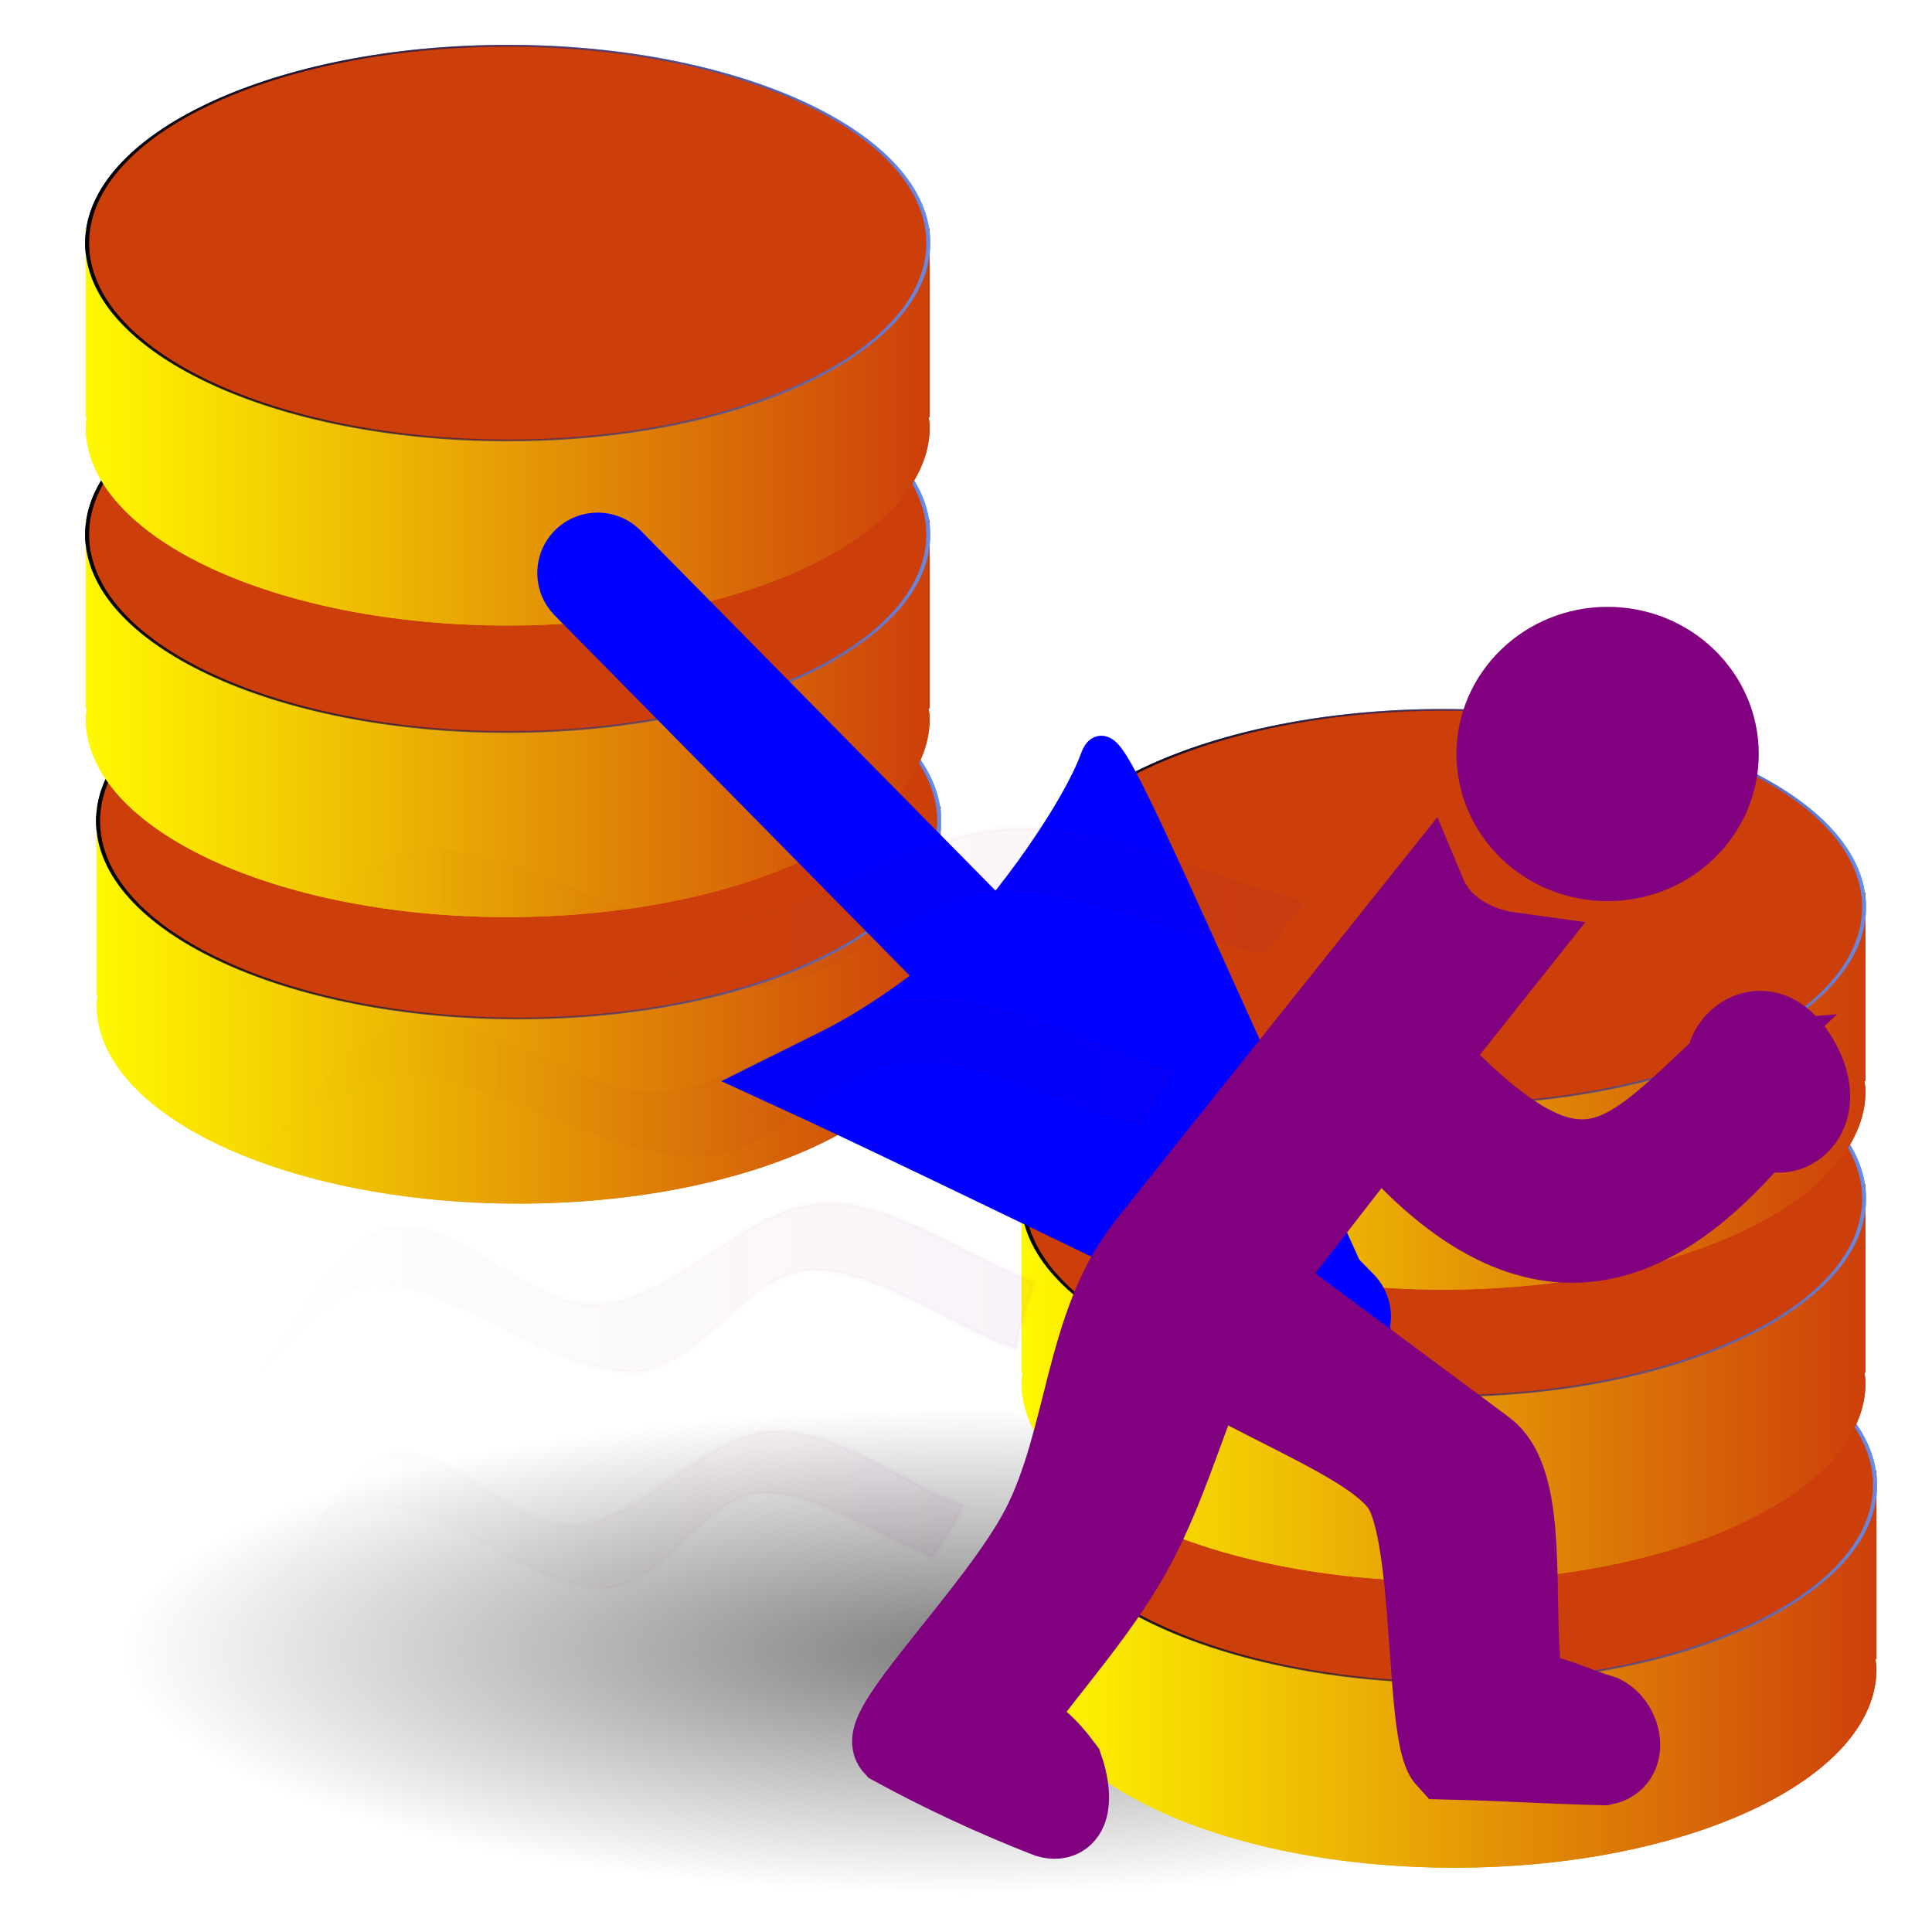<?xml version="1.0" encoding="UTF-8" standalone="no"?>
<!-- Created with Inkscape (http://www.inkscape.org/) -->

<svg
   xmlns:dc="http://purl.org/dc/elements/1.1/"
   xmlns:cc="http://creativecommons.org/ns#"
   xmlns:rdf="http://www.w3.org/1999/02/22-rdf-syntax-ns#"
   xmlns:svg="http://www.w3.org/2000/svg"
   xmlns="http://www.w3.org/2000/svg"
   xmlns:xlink="http://www.w3.org/1999/xlink"
   xmlns:sodipodi="http://sodipodi.sourceforge.net/DTD/sodipodi-0.dtd"
   xmlns:inkscape="http://www.inkscape.org/namespaces/inkscape"
   width="48"
   height="48"
   id="svg2"
   sodipodi:version="0.32"
   inkscape:version="0.47 r22583"
   version="1.0"
   sodipodi:docname="importUnitTest.svg"
   inkscape:export-filename="/home/jimmac/gfx/ximian/tango-icon-theme/scalable/devices/media-floppy.png"
   inkscape:export-xdpi="90"
   inkscape:export-ydpi="90"
   inkscape:output_extension="org.inkscape.output.svg.inkscape">
  <defs
     id="defs4">
    <marker
       inkscape:stockid="Arrow2Mend"
       orient="auto"
       refY="0.0"
       refX="0.0"
       id="Arrow2Mend"
       style="overflow:visible;">
      <path
         id="path3800"
         style="font-size:12.0;fill-rule:evenodd;stroke-width:0.625;stroke-linejoin:round;"
         d="M 8.719,4.034 L -2.207,0.016 L 8.719,-4.002 C 6.973,-1.63 6.983,1.616 8.719,4.034 z "
         transform="scale(0.6) rotate(180) translate(0,0)" />
    </marker>
    <marker
       inkscape:stockid="Arrow2Send"
       orient="auto"
       refY="0.0"
       refX="0.0"
       id="Arrow2Send"
       style="overflow:visible;">
      <path
         id="path3806"
         style="font-size:12.0;fill-rule:evenodd;stroke-width:0.625;stroke-linejoin:round;"
         d="M 8.719,4.034 L -2.207,0.016 L 8.719,-4.002 C 6.973,-1.63 6.983,1.616 8.719,4.034 z "
         transform="scale(0.3) rotate(180) translate(-2.3,0)" />
    </marker>
    <marker
       inkscape:stockid="Arrow1Send"
       orient="auto"
       refY="0.0"
       refX="0.0"
       id="Arrow1Send"
       style="overflow:visible;">
      <path
         id="path3788"
         d="M 0.0,0.0 L 5.0,-5.0 L -12.5,0.0 L 5.0,5.0 L 0.0,0.0 z "
         style="fill-rule:evenodd;stroke:#000000;stroke-width:1.0pt;marker-start:none;"
         transform="scale(0.2) rotate(180) translate(6,0)" />
    </marker>
    <marker
       inkscape:stockid="Arrow1Mend"
       orient="auto"
       refY="0.0"
       refX="0.0"
       id="Arrow1Mend"
       style="overflow:visible;">
      <path
         id="path3782"
         d="M 0.0,0.0 L 5.0,-5.0 L -12.5,0.0 L 5.0,5.0 L 0.0,0.0 z "
         style="fill-rule:evenodd;stroke:#000000;stroke-width:1.0pt;marker-start:none;"
         transform="scale(0.4) rotate(180) translate(10,0)" />
    </marker>
    <marker
       inkscape:stockid="Arrow2Lend"
       orient="auto"
       refY="0.0"
       refX="0.0"
       id="Arrow2Lend"
       style="overflow:visible;">
      <path
         id="path3794"
         style="font-size:12.0;fill-rule:evenodd;stroke-width:0.625;stroke-linejoin:round;"
         d="M 8.719,4.034 L -2.207,0.016 L 8.719,-4.002 C 6.973,-1.63 6.983,1.616 8.719,4.034 z "
         transform="scale(1.1) rotate(180) translate(1,0)" />
    </marker>
    <linearGradient
       inkscape:collect="always"
       xlink:href="#linearGradient3196"
       id="linearGradient3409"
       gradientUnits="userSpaceOnUse"
       x1="231"
       y1="528.862"
       x2="443"
       y2="528.862" />
    <linearGradient
       inkscape:collect="always"
       xlink:href="#linearGradient7982"
       id="linearGradient3407"
       gradientUnits="userSpaceOnUse"
       x1="4.146"
       y1="79.5"
       x2="215.854"
       y2="79.5" />
    <linearGradient
       inkscape:collect="always"
       xlink:href="#linearGradient7982"
       id="linearGradient3405"
       gradientUnits="userSpaceOnUse"
       x1="-1.335"
       y1="106.909"
       x2="210.373"
       y2="106.909" />
    <linearGradient
       inkscape:collect="always"
       xlink:href="#linearGradient7982"
       id="linearGradient3403"
       gradientUnits="userSpaceOnUse"
       gradientTransform="translate(-5.481,2.741)"
       x1="4.146"
       y1="79.5"
       x2="215.854"
       y2="79.5" />
    <linearGradient
       inkscape:collect="always"
       xlink:href="#linearGradient3196"
       id="linearGradient3401"
       gradientUnits="userSpaceOnUse"
       x1="231"
       y1="528.862"
       x2="443"
       y2="528.862" />
    <linearGradient
       inkscape:collect="always"
       xlink:href="#linearGradient7982"
       id="linearGradient3399"
       gradientUnits="userSpaceOnUse"
       x1="4.146"
       y1="79.5"
       x2="215.854"
       y2="79.5" />
    <linearGradient
       inkscape:collect="always"
       xlink:href="#linearGradient7982"
       id="linearGradient3397"
       gradientUnits="userSpaceOnUse"
       x1="-1.335"
       y1="106.909"
       x2="210.373"
       y2="106.909" />
    <linearGradient
       inkscape:collect="always"
       xlink:href="#linearGradient7982"
       id="linearGradient3395"
       gradientUnits="userSpaceOnUse"
       gradientTransform="translate(-5.481,2.741)"
       x1="4.146"
       y1="79.5"
       x2="215.854"
       y2="79.5" />
    <linearGradient
       inkscape:collect="always"
       xlink:href="#linearGradient3196"
       id="linearGradient3383"
       gradientUnits="userSpaceOnUse"
       x1="231"
       y1="528.862"
       x2="443"
       y2="528.862" />
    <linearGradient
       inkscape:collect="always"
       xlink:href="#linearGradient7982"
       id="linearGradient3381"
       gradientUnits="userSpaceOnUse"
       x1="4.146"
       y1="79.5"
       x2="215.854"
       y2="79.5" />
    <linearGradient
       inkscape:collect="always"
       xlink:href="#linearGradient7982"
       id="linearGradient3379"
       gradientUnits="userSpaceOnUse"
       x1="-1.335"
       y1="106.909"
       x2="210.373"
       y2="106.909" />
    <linearGradient
       inkscape:collect="always"
       xlink:href="#linearGradient7982"
       id="linearGradient3377"
       gradientUnits="userSpaceOnUse"
       gradientTransform="translate(-5.481,2.741)"
       x1="4.146"
       y1="79.5"
       x2="215.854"
       y2="79.5" />
    <linearGradient
       inkscape:collect="always"
       xlink:href="#linearGradient3196"
       id="linearGradient3375"
       gradientUnits="userSpaceOnUse"
       x1="231"
       y1="528.862"
       x2="443"
       y2="528.862" />
    <linearGradient
       inkscape:collect="always"
       xlink:href="#linearGradient7982"
       id="linearGradient3373"
       gradientUnits="userSpaceOnUse"
       x1="4.146"
       y1="79.5"
       x2="215.854"
       y2="79.5" />
    <linearGradient
       inkscape:collect="always"
       xlink:href="#linearGradient7982"
       id="linearGradient3371"
       gradientUnits="userSpaceOnUse"
       x1="-1.335"
       y1="106.909"
       x2="210.373"
       y2="106.909" />
    <linearGradient
       inkscape:collect="always"
       xlink:href="#linearGradient7982"
       id="linearGradient3369"
       gradientUnits="userSpaceOnUse"
       gradientTransform="translate(-5.481,2.741)"
       x1="4.146"
       y1="79.5"
       x2="215.854"
       y2="79.5" />
    <linearGradient
       inkscape:collect="always"
       xlink:href="#linearGradient3196"
       id="linearGradient3220"
       gradientUnits="userSpaceOnUse"
       x1="231"
       y1="528.862"
       x2="443"
       y2="528.862" />
    <linearGradient
       inkscape:collect="always"
       xlink:href="#linearGradient7982"
       id="linearGradient3351"
       gradientUnits="userSpaceOnUse"
       x1="4.146"
       y1="79.5"
       x2="215.854"
       y2="79.5" />
    <linearGradient
       inkscape:collect="always"
       xlink:href="#linearGradient7982"
       id="linearGradient3308"
       x1="-1.335"
       y1="106.909"
       x2="210.373"
       y2="106.909"
       gradientUnits="userSpaceOnUse" />
    <linearGradient
       inkscape:collect="always"
       xlink:href="#linearGradient7982"
       id="linearGradient3258"
       gradientUnits="userSpaceOnUse"
       x1="4.146"
       y1="79.5"
       x2="215.854"
       y2="79.5"
       gradientTransform="translate(-5.481,2.741)" />
    <linearGradient
       id="linearGradient3196">
      <stop
         style="stop-color:#000000;stop-opacity:1;"
         offset="0"
         id="stop3198" />
      <stop
         id="stop3208"
         offset="0.5"
         style="stop-color:#151562;stop-opacity:0.541;" />
      <stop
         style="stop-color:#6190f8;stop-opacity:0.91;"
         offset="1"
         id="stop3200" />
    </linearGradient>
    <linearGradient
       inkscape:collect="always"
       xlink:href="#linearGradient3196"
       id="linearGradient3769"
       gradientUnits="userSpaceOnUse"
       x1="231"
       y1="528.862"
       x2="443"
       y2="528.862" />
    <linearGradient
       inkscape:collect="always"
       xlink:href="#linearGradient7982"
       id="linearGradient3337"
       gradientUnits="userSpaceOnUse"
       x1="4.146"
       y1="79.5"
       x2="215.854"
       y2="79.5" />
    <linearGradient
       inkscape:collect="always"
       xlink:href="#linearGradient7982"
       id="linearGradient3767"
       gradientUnits="userSpaceOnUse"
       x1="-1.335"
       y1="106.909"
       x2="210.373"
       y2="106.909" />
    <linearGradient
       id="linearGradient7982">
      <stop
         id="stop7984"
         offset="0"
         style="stop-color:#fff900;stop-opacity:1;" />
      <stop
         id="stop7986"
         offset="1"
         style="stop-color:#cd3f0a;stop-opacity:1;" />
    </linearGradient>
    <linearGradient
       inkscape:collect="always"
       xlink:href="#linearGradient7982"
       id="linearGradient3765"
       gradientUnits="userSpaceOnUse"
       gradientTransform="translate(-5.481,2.741)"
       x1="4.146"
       y1="79.5"
       x2="215.854"
       y2="79.5" />
    <inkscape:perspective
       sodipodi:type="inkscape:persp3d"
       inkscape:vp_x="0 : 24 : 1"
       inkscape:vp_y="0 : 1000 : 0"
       inkscape:vp_z="48 : 24 : 1"
       inkscape:persp3d-origin="24 : 16 : 1"
       id="perspective35" />
    <linearGradient
       inkscape:collect="always"
       id="linearGradient2371">
      <stop
         style="stop-color:#000000;stop-opacity:1;"
         offset="0"
         id="stop2373" />
      <stop
         style="stop-color:#000000;stop-opacity:0;"
         offset="1"
         id="stop2375" />
    </linearGradient>
    <linearGradient
       id="linearGradient2350">
      <stop
         id="stop2352"
         offset="0"
         style="stop-color:#858585;stop-opacity:1;" />
      <stop
         style="stop-color:#cbcbcb;stop-opacity:1;"
         offset="0.5"
         id="stop2356" />
      <stop
         id="stop2354"
         offset="1"
         style="stop-color:#6b6b6b;stop-opacity:1;" />
    </linearGradient>
    <linearGradient
       inkscape:collect="always"
       id="linearGradient2277">
      <stop
         style="stop-color:#ffffff;stop-opacity:1;"
         offset="0"
         id="stop2279" />
      <stop
         style="stop-color:#ffffff;stop-opacity:0;"
         offset="1"
         id="stop2281" />
    </linearGradient>
    <linearGradient
       id="linearGradient2263">
      <stop
         style="stop-color:#1e2d69;stop-opacity:1;"
         offset="0"
         id="stop2265" />
      <stop
         style="stop-color:#78a7e0;stop-opacity:1;"
         offset="1"
         id="stop2267" />
    </linearGradient>
    <linearGradient
       inkscape:collect="always"
       xlink:href="#linearGradient2263"
       id="linearGradient2269"
       x1="40.885"
       y1="71.869"
       x2="16.88"
       y2="-0.389"
       gradientUnits="userSpaceOnUse"
       gradientTransform="matrix(0.977,0,0,1.14,0.564,-3.271)" />
    <linearGradient
       inkscape:collect="always"
       xlink:href="#linearGradient2277"
       id="linearGradient2283"
       x1="13.784"
       y1="-0.997"
       x2="33.075"
       y2="55.702"
       gradientUnits="userSpaceOnUse"
       gradientTransform="matrix(0.985,0,0,1.148,0.641,-2.934)" />
    <linearGradient
       inkscape:collect="always"
       xlink:href="#linearGradient2350"
       id="linearGradient2348"
       x1="20.125"
       y1="21.844"
       x2="28.562"
       y2="42.469"
       gradientUnits="userSpaceOnUse"
       gradientTransform="matrix(1.068,0,0,1.122,-1.369,-5.574)" />
    <radialGradient
       inkscape:collect="always"
       xlink:href="#linearGradient2371"
       id="radialGradient2377"
       cx="24.312"
       cy="41.156"
       fx="24.312"
       fy="41.156"
       r="22.875"
       gradientTransform="matrix(1,0,0,0.269,-1.352272e-16,30.08)"
       gradientUnits="userSpaceOnUse" />
    <linearGradient
       inkscape:collect="always"
       xlink:href="#linearGradient7982"
       id="linearGradient2477"
       gradientUnits="userSpaceOnUse"
       gradientTransform="translate(-5.481,2.741)"
       x1="4.146"
       y1="79.5"
       x2="215.854"
       y2="79.5" />
    <linearGradient
       inkscape:collect="always"
       xlink:href="#linearGradient7982"
       id="linearGradient2479"
       gradientUnits="userSpaceOnUse"
       x1="-1.335"
       y1="106.909"
       x2="210.373"
       y2="106.909" />
    <linearGradient
       inkscape:collect="always"
       xlink:href="#linearGradient7982"
       id="linearGradient2481"
       gradientUnits="userSpaceOnUse"
       x1="4.146"
       y1="79.5"
       x2="215.854"
       y2="79.5" />
    <linearGradient
       inkscape:collect="always"
       xlink:href="#linearGradient3196"
       id="linearGradient2483"
       gradientUnits="userSpaceOnUse"
       x1="231"
       y1="528.862"
       x2="443"
       y2="528.862" />
    <linearGradient
       inkscape:collect="always"
       xlink:href="#linearGradient7982"
       id="linearGradient2485"
       gradientUnits="userSpaceOnUse"
       gradientTransform="translate(-5.481,2.741)"
       x1="4.146"
       y1="79.5"
       x2="215.854"
       y2="79.5" />
    <linearGradient
       inkscape:collect="always"
       xlink:href="#linearGradient7982"
       id="linearGradient2487"
       gradientUnits="userSpaceOnUse"
       x1="-1.335"
       y1="106.909"
       x2="210.373"
       y2="106.909" />
    <linearGradient
       inkscape:collect="always"
       xlink:href="#linearGradient7982"
       id="linearGradient2489"
       gradientUnits="userSpaceOnUse"
       x1="4.146"
       y1="79.5"
       x2="215.854"
       y2="79.5" />
    <linearGradient
       inkscape:collect="always"
       xlink:href="#linearGradient3196"
       id="linearGradient2491"
       gradientUnits="userSpaceOnUse"
       x1="231"
       y1="528.862"
       x2="443"
       y2="528.862" />
    <linearGradient
       inkscape:collect="always"
       xlink:href="#linearGradient7982"
       id="linearGradient2493"
       gradientUnits="userSpaceOnUse"
       gradientTransform="translate(-5.481,2.741)"
       x1="4.146"
       y1="79.5"
       x2="215.854"
       y2="79.5" />
    <linearGradient
       inkscape:collect="always"
       xlink:href="#linearGradient7982"
       id="linearGradient2495"
       gradientUnits="userSpaceOnUse"
       x1="-1.335"
       y1="106.909"
       x2="210.373"
       y2="106.909" />
    <linearGradient
       inkscape:collect="always"
       xlink:href="#linearGradient7982"
       id="linearGradient2497"
       gradientUnits="userSpaceOnUse"
       x1="4.146"
       y1="79.5"
       x2="215.854"
       y2="79.5" />
    <linearGradient
       inkscape:collect="always"
       xlink:href="#linearGradient3196"
       id="linearGradient2499"
       gradientUnits="userSpaceOnUse"
       x1="231"
       y1="528.862"
       x2="443"
       y2="528.862" />
    <linearGradient
       inkscape:collect="always"
       xlink:href="#linearGradient7982"
       id="linearGradient2501"
       gradientUnits="userSpaceOnUse"
       gradientTransform="translate(-5.481,2.741)"
       x1="4.146"
       y1="79.5"
       x2="215.854"
       y2="79.5" />
    <linearGradient
       inkscape:collect="always"
       xlink:href="#linearGradient7982"
       id="linearGradient2503"
       gradientUnits="userSpaceOnUse"
       x1="-1.335"
       y1="106.909"
       x2="210.373"
       y2="106.909" />
    <linearGradient
       inkscape:collect="always"
       xlink:href="#linearGradient7982"
       id="linearGradient2505"
       gradientUnits="userSpaceOnUse"
       x1="4.146"
       y1="79.5"
       x2="215.854"
       y2="79.5" />
    <linearGradient
       inkscape:collect="always"
       xlink:href="#linearGradient3196"
       id="linearGradient2507"
       gradientUnits="userSpaceOnUse"
       x1="231"
       y1="528.862"
       x2="443"
       y2="528.862" />
    <linearGradient
       inkscape:collect="always"
       xlink:href="#linearGradient7982"
       id="linearGradient2509"
       gradientUnits="userSpaceOnUse"
       gradientTransform="translate(-5.481,2.741)"
       x1="4.146"
       y1="79.5"
       x2="215.854"
       y2="79.5" />
    <linearGradient
       inkscape:collect="always"
       xlink:href="#linearGradient7982"
       id="linearGradient2511"
       gradientUnits="userSpaceOnUse"
       x1="-1.335"
       y1="106.909"
       x2="210.373"
       y2="106.909" />
    <linearGradient
       inkscape:collect="always"
       xlink:href="#linearGradient7982"
       id="linearGradient2513"
       gradientUnits="userSpaceOnUse"
       x1="4.146"
       y1="79.5"
       x2="215.854"
       y2="79.5" />
    <linearGradient
       inkscape:collect="always"
       xlink:href="#linearGradient3196"
       id="linearGradient2515"
       gradientUnits="userSpaceOnUse"
       x1="231"
       y1="528.862"
       x2="443"
       y2="528.862" />
    <linearGradient
       inkscape:collect="always"
       xlink:href="#linearGradient7982"
       id="linearGradient2517"
       gradientUnits="userSpaceOnUse"
       gradientTransform="translate(-5.481,2.741)"
       x1="4.146"
       y1="79.5"
       x2="215.854"
       y2="79.5" />
    <linearGradient
       inkscape:collect="always"
       xlink:href="#linearGradient7982"
       id="linearGradient2519"
       gradientUnits="userSpaceOnUse"
       x1="-1.335"
       y1="106.909"
       x2="210.373"
       y2="106.909" />
    <linearGradient
       inkscape:collect="always"
       xlink:href="#linearGradient7982"
       id="linearGradient2521"
       gradientUnits="userSpaceOnUse"
       x1="4.146"
       y1="79.5"
       x2="215.854"
       y2="79.5" />
    <linearGradient
       inkscape:collect="always"
       xlink:href="#linearGradient3196"
       id="linearGradient2523"
       gradientUnits="userSpaceOnUse"
       x1="231"
       y1="528.862"
       x2="443"
       y2="528.862" />
    <filter
       inkscape:collect="always"
       id="filter3341">
      <feGaussianBlur
         inkscape:collect="always"
         stdDeviation="0.213"
         id="feGaussianBlur3343" />
    </filter>
    <inkscape:perspective
       id="perspective3475"
       inkscape:persp3d-origin="0.5 : 0.33333333 : 1"
       inkscape:vp_z="1 : 0.5 : 1"
       inkscape:vp_y="0 : 1000 : 0"
       inkscape:vp_x="0 : 0.5 : 1"
       sodipodi:type="inkscape:persp3d" />
    <linearGradient
       inkscape:collect="always"
       xlink:href="#linearGradient1538"
       id="linearGradient3935"
       gradientUnits="userSpaceOnUse"
       gradientTransform="matrix(-0.247,0,0,0.041,96.144,-32.292)"
       spreadMethod="pad"
       x1="148.855"
       y1="1019.394"
       x2="389.664"
       y2="1019.394" />
    <linearGradient
       id="linearGradient1538">
      <stop
         id="stop1539"
         offset="0"
         style="stop-color:#800080;stop-opacity:1;" />
      <stop
         id="stop1540"
         offset="1"
         style="stop-color:#660000;stop-opacity:0;" />
    </linearGradient>
    <linearGradient
       inkscape:collect="always"
       xlink:href="#linearGradient1538"
       id="linearGradient3937"
       gradientUnits="userSpaceOnUse"
       gradientTransform="matrix(-0.247,0,0,0.041,96.144,-32.292)"
       x1="148.855"
       y1="1019.394"
       x2="389.664"
       y2="1019.394" />
    <linearGradient
       id="linearGradient3484">
      <stop
         id="stop3486"
         offset="0"
         style="stop-color:#800080;stop-opacity:1;" />
      <stop
         id="stop3488"
         offset="1"
         style="stop-color:#660000;stop-opacity:0;" />
    </linearGradient>
    <filter
       color-interpolation-filters="sRGB"
       inkscape:collect="always"
       id="filter3393">
      <feGaussianBlur
         inkscape:collect="always"
         stdDeviation="0.079"
         id="feGaussianBlur3395" />
    </filter>
    <linearGradient
       inkscape:collect="always"
       xlink:href="#linearGradient1538"
       id="linearGradient3939"
       gradientUnits="userSpaceOnUse"
       gradientTransform="matrix(-0.229,0,0,0.044,96.144,-32.292)"
       spreadMethod="pad"
       x1="191.306"
       y1="1161.22"
       x2="414.945"
       y2="1161.22" />
    <linearGradient
       id="linearGradient3493">
      <stop
         id="stop3495"
         offset="0"
         style="stop-color:#800080;stop-opacity:1;" />
      <stop
         id="stop3497"
         offset="1"
         style="stop-color:#660000;stop-opacity:0;" />
    </linearGradient>
    <linearGradient
       inkscape:collect="always"
       xlink:href="#linearGradient1538"
       id="linearGradient3941"
       gradientUnits="userSpaceOnUse"
       gradientTransform="matrix(-0.229,0,0,0.044,96.144,-32.292)"
       x1="191.306"
       y1="1161.22"
       x2="414.945"
       y2="1161.22" />
    <linearGradient
       id="linearGradient3500">
      <stop
         id="stop3502"
         offset="0"
         style="stop-color:#800080;stop-opacity:1;" />
      <stop
         id="stop3504"
         offset="1"
         style="stop-color:#660000;stop-opacity:0;" />
    </linearGradient>
    <filter
       color-interpolation-filters="sRGB"
       inkscape:collect="always"
       id="filter3389">
      <feGaussianBlur
         inkscape:collect="always"
         stdDeviation="0.079"
         id="feGaussianBlur3391" />
    </filter>
    <linearGradient
       inkscape:collect="always"
       xlink:href="#linearGradient1538"
       id="linearGradient3943"
       gradientUnits="userSpaceOnUse"
       gradientTransform="matrix(-0.204,0,0,0.049,96.144,-32.292)"
       spreadMethod="pad"
       x1="252.696"
       y1="1267.703"
       x2="465.682"
       y2="1267.703" />
    <linearGradient
       id="linearGradient3509">
      <stop
         id="stop3511"
         offset="0"
         style="stop-color:#800080;stop-opacity:1;" />
      <stop
         id="stop3513"
         offset="1"
         style="stop-color:#660000;stop-opacity:0;" />
    </linearGradient>
    <linearGradient
       inkscape:collect="always"
       xlink:href="#linearGradient1538"
       id="linearGradient3945"
       gradientUnits="userSpaceOnUse"
       gradientTransform="matrix(-0.204,0,0,0.049,96.144,-32.292)"
       x1="252.696"
       y1="1267.703"
       x2="465.682"
       y2="1267.703" />
    <linearGradient
       id="linearGradient3516">
      <stop
         id="stop3518"
         offset="0"
         style="stop-color:#800080;stop-opacity:1;" />
      <stop
         id="stop3520"
         offset="1"
         style="stop-color:#660000;stop-opacity:0;" />
    </linearGradient>
    <filter
       color-interpolation-filters="sRGB"
       inkscape:collect="always"
       id="filter3385">
      <feGaussianBlur
         inkscape:collect="always"
         stdDeviation="0.079"
         id="feGaussianBlur3387" />
    </filter>
    <linearGradient
       inkscape:collect="always"
       xlink:href="#linearGradient1538"
       id="linearGradient3947"
       gradientUnits="userSpaceOnUse"
       gradientTransform="matrix(-0.199,0,0,0.05,96.144,-32.292)"
       spreadMethod="pad"
       x1="278.59"
       y1="1478.091"
       x2="472.404"
       y2="1478.091" />
    <linearGradient
       id="linearGradient3525">
      <stop
         id="stop3527"
         offset="0"
         style="stop-color:#800080;stop-opacity:1;" />
      <stop
         id="stop3529"
         offset="1"
         style="stop-color:#660000;stop-opacity:0;" />
    </linearGradient>
    <linearGradient
       inkscape:collect="always"
       xlink:href="#linearGradient1538"
       id="linearGradient3949"
       gradientUnits="userSpaceOnUse"
       gradientTransform="matrix(-0.199,0,0,0.05,96.144,-32.292)"
       x1="278.59"
       y1="1478.091"
       x2="472.404"
       y2="1478.091" />
    <linearGradient
       id="linearGradient3532">
      <stop
         id="stop3534"
         offset="0"
         style="stop-color:#800080;stop-opacity:1;" />
      <stop
         id="stop3536"
         offset="1"
         style="stop-color:#660000;stop-opacity:0;" />
    </linearGradient>
    <filter
       color-interpolation-filters="sRGB"
       inkscape:collect="always"
       id="filter3381">
      <feGaussianBlur
         inkscape:collect="always"
         stdDeviation="0.079"
         id="feGaussianBlur3383" />
    </filter>
  </defs>
  <sodipodi:namedview
     id="base"
     pagecolor="#efefef"
     bordercolor="#666666"
     borderopacity="1.0"
     inkscape:pageopacity="0"
     inkscape:pageshadow="2"
     inkscape:zoom="3.9999998"
     inkscape:cx="15.544386"
     inkscape:cy="24.10441"
     inkscape:document-units="px"
     inkscape:current-layer="layer1"
     inkscape:showpageshadow="false"
     showborder="true"
     borderlayer="top"
     showgrid="true"
     inkscape:grid-points="false"
     inkscape:window-width="688"
     inkscape:window-height="667"
     inkscape:window-x="341"
     inkscape:window-y="56"
     inkscape:window-maximized="0">
    <inkscape:grid
       id="GridFromPre046Settings"
       type="xygrid"
       originx="0px"
       originy="0px"
       spacingx="1px"
       spacingy="1px"
       color="#9f9f9f"
       empcolor="#9f9f9f"
       opacity="0.102"
       empopacity="0.255"
       empspacing="10" />
  </sodipodi:namedview>
  <g
     inkscape:label="Layer 1"
     inkscape:groupmode="layer"
     id="layer1">
    <path
       sodipodi:type="arc"
       style="opacity:0.506;fill:url(#radialGradient2377);fill-opacity:1;stroke:none;stroke-width:1.005;stroke-linecap:butt;stroke-linejoin:miter;stroke-miterlimit:4;stroke-dasharray:none;stroke-dashoffset:0;stroke-opacity:1"
       id="path2361"
       sodipodi:cx="24.3125"
       sodipodi:cy="41.15625"
       sodipodi:rx="22.875"
       sodipodi:ry="6.15625"
       d="M 47.188 41.156 A 22.875 6.156 0 1 1  1.438,41.156 A 22.875 6.156 0 1 1  47.188 41.156 z"
       transform="matrix(0.918,0,0,0.981,1.68,0.648)" />
    <g
       id="g3411"
       transform="matrix(9.9040269e-2,0,0,9.2752177e-2,25.784,31.553)">
      <g
         id="g3353">
        <path
           style="fill:url(#linearGradient3765);fill-opacity:1;stroke:url(#linearGradient3767);stroke-width:0.708;stroke-opacity:1"
           id="path7240"
           d="M 104.519,54.072 C 104.308,54.072 104.105,54.087 103.894,54.088 L -0.981,54.088 L -0.981,103.873 L -0.669,103.873 C -0.784,104.884 -0.981,105.884 -0.981,106.909 C -0.981,136.076 46.283,159.747 104.519,159.747 C 162.755,159.747 210.019,136.076 210.019,106.909 C 210.019,105.884 209.822,104.884 209.706,103.873 L 210.019,103.873 L 210.019,54.088 L 105.144,54.088 C 104.933,54.087 104.73,54.072 104.519,54.072 z" />
        <path
           transform="matrix(1,0,0,0.501,-232.481,-207.296)"
           style="fill:url(#linearGradient3337);fill-opacity:1;stroke:url(#linearGradient3769);stroke-opacity:1"
           sodipodi:type="arc"
           sodipodi:ry="105.5"
           sodipodi:rx="105.5"
           sodipodi:cy="528.86218"
           sodipodi:cx="337"
           id="path5773"
           d="m 442.5,528.862 c 0,58.266 -47.234,105.5 -105.5,105.5 -58.266,0 -105.5,-47.234 -105.5,-105.5 0,-58.266 47.234,-105.5 105.5,-105.5 58.266,0 105.5,47.234 105.5,105.5 z" />
        <path
           d="M 104.519,54.072 C 104.308,54.072 104.105,54.087 103.894,54.088 L -0.981,54.088 L -0.981,103.873 L -0.669,103.873 C -0.784,104.884 -0.981,105.884 -0.981,106.909 C -0.981,136.076 46.283,159.747 104.519,159.747 C 162.755,159.747 210.019,136.076 210.019,106.909 C 210.019,105.884 209.822,104.884 209.706,103.873 L 210.019,103.873 L 210.019,54.088 L 105.144,54.088 C 104.933,54.087 104.73,54.072 104.519,54.072 z"
           id="path3339"
           style="fill:url(#linearGradient3258);fill-opacity:1;stroke:url(#linearGradient3308);stroke-width:0.708;stroke-opacity:1" />
        <path
           d="m 442.5,528.862 c 0,58.266 -47.234,105.5 -105.5,105.5 -58.266,0 -105.5,-47.234 -105.5,-105.5 0,-58.266 47.234,-105.5 105.5,-105.5 58.266,0 105.5,47.234 105.5,105.5 z"
           id="path3341"
           sodipodi:cx="337"
           sodipodi:cy="528.86218"
           sodipodi:rx="105.5"
           sodipodi:ry="105.5"
           sodipodi:type="arc"
           style="fill:url(#linearGradient3351);fill-opacity:1;stroke:url(#linearGradient3220);stroke-opacity:1"
           transform="matrix(1,0,0,0.501,-232.481,-207.296)" />
      </g>
      <g
         transform="translate(-2.741,-76.735)"
         id="g3359">
        <path
           d="M 104.519,54.072 C 104.308,54.072 104.105,54.087 103.894,54.088 L -0.981,54.088 L -0.981,103.873 L -0.669,103.873 C -0.784,104.884 -0.981,105.884 -0.981,106.909 C -0.981,136.076 46.283,159.747 104.519,159.747 C 162.755,159.747 210.019,136.076 210.019,106.909 C 210.019,105.884 209.822,104.884 209.706,103.873 L 210.019,103.873 L 210.019,54.088 L 105.144,54.088 C 104.933,54.087 104.73,54.072 104.519,54.072 z"
           id="path3361"
           style="fill:url(#linearGradient3369);fill-opacity:1;stroke:url(#linearGradient3371);stroke-width:0.708;stroke-opacity:1" />
        <path
           d="m 442.5,528.862 c 0,58.266 -47.234,105.5 -105.5,105.5 -58.266,0 -105.5,-47.234 -105.5,-105.5 0,-58.266 47.234,-105.5 105.5,-105.5 58.266,0 105.5,47.234 105.5,105.5 z"
           id="path3363"
           sodipodi:cx="337"
           sodipodi:cy="528.86218"
           sodipodi:rx="105.5"
           sodipodi:ry="105.5"
           sodipodi:type="arc"
           style="fill:url(#linearGradient3373);fill-opacity:1;stroke:url(#linearGradient3375);stroke-opacity:1"
           transform="matrix(1,0,0,0.501,-232.481,-207.296)" />
        <path
           style="fill:url(#linearGradient3377);fill-opacity:1;stroke:url(#linearGradient3379);stroke-width:0.708;stroke-opacity:1"
           id="path3365"
           d="M 104.519,54.072 C 104.308,54.072 104.105,54.087 103.894,54.088 L -0.981,54.088 L -0.981,103.873 L -0.669,103.873 C -0.784,104.884 -0.981,105.884 -0.981,106.909 C -0.981,136.076 46.283,159.747 104.519,159.747 C 162.755,159.747 210.019,136.076 210.019,106.909 C 210.019,105.884 209.822,104.884 209.706,103.873 L 210.019,103.873 L 210.019,54.088 L 105.144,54.088 C 104.933,54.087 104.73,54.072 104.519,54.072 z" />
        <path
           transform="matrix(1,0,0,0.501,-232.481,-207.296)"
           style="fill:url(#linearGradient3381);fill-opacity:1;stroke:url(#linearGradient3383);stroke-opacity:1"
           sodipodi:type="arc"
           sodipodi:ry="105.5"
           sodipodi:rx="105.5"
           sodipodi:cy="528.86218"
           sodipodi:cx="337"
           id="path3367"
           d="m 442.5,528.862 c 0,58.266 -47.234,105.5 -105.5,105.5 -58.266,0 -105.5,-47.234 -105.5,-105.5 0,-58.266 47.234,-105.5 105.5,-105.5 58.266,0 105.5,47.234 105.5,105.5 z" />
      </g>
      <g
         id="g3385"
         transform="translate(-2.741,-154.84)">
        <path
           style="fill:url(#linearGradient3395);fill-opacity:1;stroke:url(#linearGradient3397);stroke-width:0.708;stroke-opacity:1"
           id="path3387"
           d="M 104.519,54.072 C 104.308,54.072 104.105,54.087 103.894,54.088 L -0.981,54.088 L -0.981,103.873 L -0.669,103.873 C -0.784,104.884 -0.981,105.884 -0.981,106.909 C -0.981,136.076 46.283,159.747 104.519,159.747 C 162.755,159.747 210.019,136.076 210.019,106.909 C 210.019,105.884 209.822,104.884 209.706,103.873 L 210.019,103.873 L 210.019,54.088 L 105.144,54.088 C 104.933,54.087 104.73,54.072 104.519,54.072 z" />
        <path
           transform="matrix(1,0,0,0.501,-232.481,-207.296)"
           style="fill:url(#linearGradient3399);fill-opacity:1;stroke:url(#linearGradient3401);stroke-opacity:1"
           sodipodi:type="arc"
           sodipodi:ry="105.5"
           sodipodi:rx="105.5"
           sodipodi:cy="528.86218"
           sodipodi:cx="337"
           id="path3389"
           d="m 442.5,528.862 c 0,58.266 -47.234,105.5 -105.5,105.5 -58.266,0 -105.5,-47.234 -105.5,-105.5 0,-58.266 47.234,-105.5 105.5,-105.5 58.266,0 105.5,47.234 105.5,105.5 z" />
        <path
           d="M 104.519,54.072 C 104.308,54.072 104.105,54.087 103.894,54.088 L -0.981,54.088 L -0.981,103.873 L -0.669,103.873 C -0.784,104.884 -0.981,105.884 -0.981,106.909 C -0.981,136.076 46.283,159.747 104.519,159.747 C 162.755,159.747 210.019,136.076 210.019,106.909 C 210.019,105.884 209.822,104.884 209.706,103.873 L 210.019,103.873 L 210.019,54.088 L 105.144,54.088 C 104.933,54.087 104.73,54.072 104.519,54.072 z"
           id="path3391"
           style="fill:url(#linearGradient3403);fill-opacity:1;stroke:url(#linearGradient3405);stroke-width:0.708;stroke-opacity:1" />
        <path
           d="m 442.5,528.862 c 0,58.266 -47.234,105.5 -105.5,105.5 -58.266,0 -105.5,-47.234 -105.5,-105.5 0,-58.266 47.234,-105.5 105.5,-105.5 58.266,0 105.5,47.234 105.5,105.5 z"
           id="path3393"
           sodipodi:cx="337"
           sodipodi:cy="528.86218"
           sodipodi:rx="105.5"
           sodipodi:ry="105.5"
           sodipodi:type="arc"
           style="fill:url(#linearGradient3407);fill-opacity:1;stroke:url(#linearGradient3409);stroke-opacity:1"
           transform="matrix(1,0,0,0.501,-232.481,-207.296)" />
      </g>
    </g>
    <g
       id="g2445"
       transform="matrix(9.9040269e-2,0,0,9.2752177e-2,2.534,15.053)">
      <g
         id="g2447">
        <path
           style="fill:url(#linearGradient2477);fill-opacity:1;stroke:url(#linearGradient2479);stroke-width:0.708;stroke-opacity:1"
           id="path2449"
           d="M 104.519,54.072 C 104.308,54.072 104.105,54.087 103.894,54.088 L -0.981,54.088 L -0.981,103.873 L -0.669,103.873 C -0.784,104.884 -0.981,105.884 -0.981,106.909 C -0.981,136.076 46.283,159.747 104.519,159.747 C 162.755,159.747 210.019,136.076 210.019,106.909 C 210.019,105.884 209.822,104.884 209.706,103.873 L 210.019,103.873 L 210.019,54.088 L 105.144,54.088 C 104.933,54.087 104.73,54.072 104.519,54.072 z" />
        <path
           transform="matrix(1,0,0,0.501,-232.481,-207.296)"
           style="fill:url(#linearGradient2481);fill-opacity:1;stroke:url(#linearGradient2483);stroke-opacity:1"
           sodipodi:type="arc"
           sodipodi:ry="105.5"
           sodipodi:rx="105.5"
           sodipodi:cy="528.86218"
           sodipodi:cx="337"
           id="path2451"
           d="m 442.5,528.862 c 0,58.266 -47.234,105.5 -105.5,105.5 -58.266,0 -105.5,-47.234 -105.5,-105.5 0,-58.266 47.234,-105.5 105.5,-105.5 58.266,0 105.5,47.234 105.5,105.5 z" />
        <path
           d="M 104.519,54.072 C 104.308,54.072 104.105,54.087 103.894,54.088 L -0.981,54.088 L -0.981,103.873 L -0.669,103.873 C -0.784,104.884 -0.981,105.884 -0.981,106.909 C -0.981,136.076 46.283,159.747 104.519,159.747 C 162.755,159.747 210.019,136.076 210.019,106.909 C 210.019,105.884 209.822,104.884 209.706,103.873 L 210.019,103.873 L 210.019,54.088 L 105.144,54.088 C 104.933,54.087 104.73,54.072 104.519,54.072 z"
           id="path2453"
           style="fill:url(#linearGradient2485);fill-opacity:1;stroke:url(#linearGradient2487);stroke-width:0.708;stroke-opacity:1" />
        <path
           d="m 442.5,528.862 c 0,58.266 -47.234,105.5 -105.5,105.5 -58.266,0 -105.5,-47.234 -105.5,-105.5 0,-58.266 47.234,-105.5 105.5,-105.5 58.266,0 105.5,47.234 105.5,105.5 z"
           id="path2455"
           sodipodi:cx="337"
           sodipodi:cy="528.86218"
           sodipodi:rx="105.5"
           sodipodi:ry="105.5"
           sodipodi:type="arc"
           style="fill:url(#linearGradient2489);fill-opacity:1;stroke:url(#linearGradient2491);stroke-opacity:1"
           transform="matrix(1,0,0,0.501,-232.481,-207.296)" />
      </g>
      <g
         transform="translate(-2.741,-76.735)"
         id="g2457">
        <path
           d="M 104.519,54.072 C 104.308,54.072 104.105,54.087 103.894,54.088 L -0.981,54.088 L -0.981,103.873 L -0.669,103.873 C -0.784,104.884 -0.981,105.884 -0.981,106.909 C -0.981,136.076 46.283,159.747 104.519,159.747 C 162.755,159.747 210.019,136.076 210.019,106.909 C 210.019,105.884 209.822,104.884 209.706,103.873 L 210.019,103.873 L 210.019,54.088 L 105.144,54.088 C 104.933,54.087 104.73,54.072 104.519,54.072 z"
           id="path2459"
           style="fill:url(#linearGradient2493);fill-opacity:1;stroke:url(#linearGradient2495);stroke-width:0.708;stroke-opacity:1" />
        <path
           d="m 442.5,528.862 c 0,58.266 -47.234,105.5 -105.5,105.5 -58.266,0 -105.5,-47.234 -105.5,-105.5 0,-58.266 47.234,-105.5 105.5,-105.5 58.266,0 105.5,47.234 105.5,105.5 z"
           id="path2461"
           sodipodi:cx="337"
           sodipodi:cy="528.86218"
           sodipodi:rx="105.5"
           sodipodi:ry="105.5"
           sodipodi:type="arc"
           style="fill:url(#linearGradient2497);fill-opacity:1;stroke:url(#linearGradient2499);stroke-opacity:1"
           transform="matrix(1,0,0,0.501,-232.481,-207.296)" />
        <path
           style="fill:url(#linearGradient2501);fill-opacity:1;stroke:url(#linearGradient2503);stroke-width:0.708;stroke-opacity:1"
           id="path2463"
           d="M 104.519,54.072 C 104.308,54.072 104.105,54.087 103.894,54.088 L -0.981,54.088 L -0.981,103.873 L -0.669,103.873 C -0.784,104.884 -0.981,105.884 -0.981,106.909 C -0.981,136.076 46.283,159.747 104.519,159.747 C 162.755,159.747 210.019,136.076 210.019,106.909 C 210.019,105.884 209.822,104.884 209.706,103.873 L 210.019,103.873 L 210.019,54.088 L 105.144,54.088 C 104.933,54.087 104.73,54.072 104.519,54.072 z" />
        <path
           transform="matrix(1,0,0,0.501,-232.481,-207.296)"
           style="fill:url(#linearGradient2505);fill-opacity:1;stroke:url(#linearGradient2507);stroke-opacity:1"
           sodipodi:type="arc"
           sodipodi:ry="105.5"
           sodipodi:rx="105.5"
           sodipodi:cy="528.86218"
           sodipodi:cx="337"
           id="path2465"
           d="m 442.5,528.862 c 0,58.266 -47.234,105.5 -105.5,105.5 -58.266,0 -105.5,-47.234 -105.5,-105.5 0,-58.266 47.234,-105.5 105.5,-105.5 58.266,0 105.5,47.234 105.5,105.5 z" />
      </g>
      <g
         id="g2467"
         transform="translate(-2.741,-154.84)">
        <path
           style="fill:url(#linearGradient2509);fill-opacity:1;stroke:url(#linearGradient2511);stroke-width:0.708;stroke-opacity:1"
           id="path2469"
           d="M 104.519,54.072 C 104.308,54.072 104.105,54.087 103.894,54.088 L -0.981,54.088 L -0.981,103.873 L -0.669,103.873 C -0.784,104.884 -0.981,105.884 -0.981,106.909 C -0.981,136.076 46.283,159.747 104.519,159.747 C 162.755,159.747 210.019,136.076 210.019,106.909 C 210.019,105.884 209.822,104.884 209.706,103.873 L 210.019,103.873 L 210.019,54.088 L 105.144,54.088 C 104.933,54.087 104.73,54.072 104.519,54.072 z" />
        <path
           transform="matrix(1,0,0,0.501,-232.481,-207.296)"
           style="fill:url(#linearGradient2513);fill-opacity:1;stroke:url(#linearGradient2515);stroke-opacity:1"
           sodipodi:type="arc"
           sodipodi:ry="105.5"
           sodipodi:rx="105.5"
           sodipodi:cy="528.86218"
           sodipodi:cx="337"
           id="path2471"
           d="m 442.5,528.862 c 0,58.266 -47.234,105.5 -105.5,105.5 -58.266,0 -105.5,-47.234 -105.5,-105.5 0,-58.266 47.234,-105.5 105.5,-105.5 58.266,0 105.5,47.234 105.5,105.5 z" />
        <path
           d="M 104.519,54.072 C 104.308,54.072 104.105,54.087 103.894,54.088 L -0.981,54.088 L -0.981,103.873 L -0.669,103.873 C -0.784,104.884 -0.981,105.884 -0.981,106.909 C -0.981,136.076 46.283,159.747 104.519,159.747 C 162.755,159.747 210.019,136.076 210.019,106.909 C 210.019,105.884 209.822,104.884 209.706,103.873 L 210.019,103.873 L 210.019,54.088 L 105.144,54.088 C 104.933,54.087 104.73,54.072 104.519,54.072 z"
           id="path2473"
           style="fill:url(#linearGradient2517);fill-opacity:1;stroke:url(#linearGradient2519);stroke-width:0.708;stroke-opacity:1" />
        <path
           d="m 442.5,528.862 c 0,58.266 -47.234,105.5 -105.5,105.5 -58.266,0 -105.5,-47.234 -105.5,-105.5 0,-58.266 47.234,-105.5 105.5,-105.5 58.266,0 105.5,47.234 105.5,105.5 z"
           id="path2475"
           sodipodi:cx="337"
           sodipodi:cy="528.86218"
           sodipodi:rx="105.5"
           sodipodi:ry="105.5"
           sodipodi:type="arc"
           style="fill:url(#linearGradient2521);fill-opacity:1;stroke:url(#linearGradient2523);stroke-opacity:1"
           transform="matrix(1,0,0,0.501,-232.481,-207.296)" />
      </g>
    </g>
    <path
       style="opacity:1;fill:#0000ff;fill-rule:evenodd;stroke:#0000ff;stroke-width:3;stroke-linecap:round;stroke-linejoin:miter;marker-start:none;marker-end:url(#Arrow2Mend);stroke-miterlimit:3.3;stroke-dasharray:none;stroke-opacity:1;filter:url(#filter3341);marker-mid:none"
       d="M 14.849,14.236 L 33.057,32.709"
       id="path2491" />
    <path
       style="opacity:1;fill:#0000ff;fill-opacity:1;fill-rule:evenodd;stroke:#0000ff;stroke-width:0.75;stroke-miterlimit:3.3;stroke-dasharray:none;stroke-opacity:1"
       d="M 31.469,32.896 C 29.957,32.174 27.088,30.795 25.094,29.831 C 23.101,28.868 20.867,27.803 20.13,27.464 L 18.79,26.848 L 20.63,25.933 C 21.669,25.415 23.067,24.439 23.844,23.689 C 25.099,22.477 26.744,20.116 27.201,18.871 C 27.434,18.237 27.624,18.593 30.735,25.496 C 32.005,28.314 33.394,31.377 33.82,32.303 C 34.246,33.228 34.594,34.043 34.594,34.115 C 34.594,34.357 34.229,34.214 31.469,32.896 z"
       id="path9655" />
    <g
       transform="translate(0.668,0.395)"
       id="g3457">
      <path
         transform="matrix(0.455,0,0,0.452,4.749,18.254)"
         d="M 59.291,8.308 C 58.571,9.268 57.852,10.228 57.132,11.187 52.141,10.036 47.033,7.428 42.16,7.732 37.82,8.004 33.852,12.818 29.492,12.915 23.007,13.058 16.004,8.265 9.626,8.452 6.215,8.552 3.292,12.003 0.125,13.779 3.724,11.043 6.894,6.23 10.922,5.573 c 4.801,-0.783 10.505,4.094 15.691,3.887 5.61,-0.224 11.091,-4.985 16.699,-5.182 5.285,-0.186 10.653,2.687 15.979,4.031 z"
         id="path1531"
         sodipodi:nodetypes="ccssscsssc"
         style="opacity:0.219;fill:url(#linearGradient3935);fill-opacity:1;fill-rule:evenodd;stroke:url(#linearGradient3937);stroke-width:0.25;stroke-linecap:butt;stroke-linejoin:miter;stroke-miterlimit:4;stroke-opacity:0.498;filter:url(#filter3393)" />
      <path
         transform="matrix(0.455,0,0,0.452,4.749,18.254)"
         d="m 52.183,17.67 c -0.62,0.96 -1.241,1.919 -1.861,2.879 -4.301,-1.152 -8.704,-3.76 -12.904,-3.455 -3.741,0.271 -7.161,5.086 -10.919,5.182 -5.59,0.143 -11.626,-4.65 -17.122,-4.463 -2.94,0.1 -5.459,3.551 -8.189,5.326 3.102,-2.735 5.834,-7.549 9.306,-8.206 4.138,-0.783 9.054,4.094 13.524,3.887 4.835,-0.224 9.56,-4.985 14.393,-5.182 4.555,-0.186 9.182,2.687 13.772,4.031 z"
         id="path1535"
         sodipodi:nodetypes="ccssscsssc"
         style="opacity:0.219;fill:url(#linearGradient3939);fill-opacity:1;fill-rule:evenodd;stroke:url(#linearGradient3941);stroke-width:0.25;stroke-linecap:butt;stroke-linejoin:miter;stroke-miterlimit:4;stroke-opacity:0.498;filter:url(#filter3389)" />
      <path
         transform="matrix(0.455,0,0,0.452,4.749,18.254)"
         d="m 44.571,29.205 c -0.381,1.174 -0.761,2.277 -0.998,3.667 -3.636,-1.237 -7.935,-4.613 -11.485,-4.286 -3.163,0.291 -6.054,5.461 -9.231,5.565 -4.726,0.154 -9.829,-4.993 -14.476,-4.792 -2.486,0.108 -4.616,3.813 -6.923,5.719 2.622,-2.937 4.932,-8.106 7.867,-8.811 3.499,-0.841 7.654,4.396 11.434,4.173 4.088,-0.241 8.082,-5.352 12.168,-5.565 3.851,-0.2 7.763,2.885 11.644,4.328 z"
         id="path1536"
         sodipodi:nodetypes="ccssscsssc"
         style="opacity:0.219;fill:url(#linearGradient3943);fill-opacity:1;fill-rule:evenodd;stroke:url(#linearGradient3945);stroke-width:0.25;stroke-linecap:butt;stroke-linejoin:miter;stroke-miterlimit:4;stroke-opacity:0.498;filter:url(#filter3385)" />
      <path
         transform="matrix(0.455,0,0,0.452,4.749,18.254)"
         d="m 40.694,41.495 c -0.462,0.96 -1.065,1.991 -1.669,2.807 -3.201,-1.152 -6.479,-3.76 -9.604,-3.455 -2.785,0.271 -5.33,5.086 -8.127,5.182 -4.16,0.143 -8.653,-4.65 -12.744,-4.463 -2.189,0.1 -4.063,3.551 -6.095,5.326 2.309,-2.735 4.342,-7.549 6.926,-8.206 3.08,-0.783 6.739,4.094 10.066,3.887 3.599,-0.224 7.115,-4.985 10.713,-5.182 3.391,-0.186 7.118,2.759 10.534,4.103 z"
         id="path1537"
         sodipodi:nodetypes="ccssscsssc"
         style="opacity:0.219;fill:url(#linearGradient3947);fill-opacity:1;fill-rule:evenodd;stroke:url(#linearGradient3949);stroke-width:0.25;stroke-linecap:butt;stroke-linejoin:miter;stroke-miterlimit:4;stroke-opacity:0.498;filter:url(#filter3381)" />
      <path
         transform="matrix(-0.065,0,0,0.065,64.085,-4.379)"
         style="fill:#800080;fill-opacity:1;fill-rule:evenodd;stroke:#800080;stroke-width:15.774;stroke-linecap:butt;stroke-linejoin:miter;stroke-miterlimit:4;stroke-opacity:1;stroke-dasharray:none"
         sodipodi:type="arc"
         sodipodi:ry="48.351555"
         sodipodi:rx="49.878448"
         sodipodi:cy="349.48361"
         sodipodi:cx="381.72281"
         id="path908"
         d="m 431.601,349.484 c 0,26.704 -22.331,48.352 -49.878,48.352 -27.547,0 -49.878,-21.648 -49.878,-48.352 0,-26.704 22.331,-48.352 49.878,-48.352 27.547,0 49.878,21.648 49.878,48.352 z" />
      <path
         style="fill:#800080;fill-opacity:1;fill-rule:evenodd;stroke:#800080;stroke-width:1.986;stroke-linecap:butt;stroke-linejoin:miter;stroke-miterlimit:4;stroke-opacity:1"
         sodipodi:nodetypes="czcccsccccscsccccsscccc"
         id="path1530"
         d="m 42.228,26.02 c -0.03,-0.582 1.03,-1.451 1.816,-0.051 0.776,1.381 -0.368,2.128 -0.936,1.614 -2.407,2.868 -5.496,4.75 -9.517,-10e-7 l -2.984,3.85 5.616,4.174 c 1.162,0.864 0.63,3.997 0.967,6.019 0.794,0.107 1.172,0.351 1.966,0.596 0.485,0.26 0.647,1.118 0.021,1.24 -1.437,-0.032 -2.458,-0.109 -3.895,-0.141 -0.554,-0.598 -0.297,-5.483 -1.106,-6.758 -0.626,-0.986 -2.988,-1.878 -4.844,-2.958 -0.635,1.536 -1.095,3.168 -1.904,4.608 -0.831,1.479 -2.01,2.766 -3.015,4.149 0.647,0.372 0.923,0.605 1.338,1.161 0.231,0.661 0.23,1.414 -0.373,1.247 -1.375,-0.534 -2.703,-1.161 -3.846,-1.787 -0.403,-0.441 2.61,-3.408 3.654,-5.413 1.146,-2.202 1.072,-5.064 2.635,-7.022 l 6.953,-8.711 c 0.34,0.812 1.189,1.302 2.084,1.425 l -2.084,2.62 c 3.798,4.015 4.817,2.618 7.456,0.138 z" />
      <path
         id="path2857"
         d="m 21.84,39.406 c -1.294,-0.607 -2.56,-1.28 -2.916,-1.551 -0.141,-0.107 0.319,-0.839 1.992,-3.169 2.099,-2.923 2.751,-4.172 3.293,-6.305 0.795,-3.13 1.114,-4.159 1.545,-4.993 0.407,-0.786 8.718,-12.049 8.903,-12.065 0.041,-0.003 0.132,0.129 0.203,0.294 0.159,0.368 0.98,0.983 1.622,1.216 0.261,0.095 0.475,0.201 0.475,0.237 0,0.036 -0.491,0.716 -1.091,1.512 -0.6,0.796 -1.122,1.532 -1.16,1.634 -0.104,0.285 2.191,2.399 3.136,2.89 0.695,0.361 0.89,0.405 1.596,0.357 0.664,-0.045 0.921,-0.136 1.473,-0.523 0.807,-0.565 2.729,-2.448 2.729,-2.674 0,-0.286 0.568,-0.734 0.93,-0.734 0.471,0 1.117,0.731 1.293,1.463 0.237,0.983 -0.333,1.805 -1.051,1.515 -0.142,-0.057 -0.569,0.29 -1.429,1.16 -0.926,0.937 -1.465,1.366 -2.198,1.748 -0.931,0.485 -1.022,0.506 -2.226,0.506 -1.144,0 -1.327,-0.036 -2.067,-0.407 -0.933,-0.467 -2.495,-1.75 -3.098,-2.543 -0.227,-0.298 -0.458,-0.542 -0.513,-0.542 -0.114,0 -3.687,4.869 -3.617,4.93 0.025,0.021 1.594,1.262 3.487,2.756 2.519,1.989 3.495,2.835 3.64,3.155 0.318,0.703 0.453,1.729 0.534,4.049 0.092,2.639 0.148,3.031 0.434,3.031 0.305,0 2.003,0.623 2.223,0.816 0.292,0.256 0.425,0.75 0.279,1.037 -0.148,0.291 -0.779,0.322 -3.471,0.169 l -1.515,-0.086 -0.126,-0.408 c -0.069,-0.225 -0.214,-1.505 -0.32,-2.846 -0.365,-4.58 -0.599,-5.362 -1.873,-6.254 -1.141,-0.799 -4.703,-2.739 -4.81,-2.619 -0.054,0.061 -0.421,1 -0.815,2.087 -1.193,3.293 -1.782,4.373 -4.167,7.644 l -0.923,1.266 0.298,0.219 c 0.823,0.604 1.342,1.241 1.423,1.743 0.102,0.637 -0.013,1.054 -0.29,1.049 -0.116,-0.002 -0.941,-0.346 -1.834,-0.765 l 0,-1e-6 z"
         style="fill:none;stroke:none" />
      <path
         id="path2859"
         d="m 36.295,12.162 c -0.967,-0.508 -1.423,-1.302 -1.417,-2.464 0.012,-2.251 2.707,-3.422 4.358,-1.894 1.148,1.063 1.195,2.741 0.108,3.845 -0.885,0.899 -1.967,1.081 -3.049,0.512 l 2e-6,-10e-7 z"
         style="fill:none;stroke:none" />
    </g>
  </g>
</svg>
